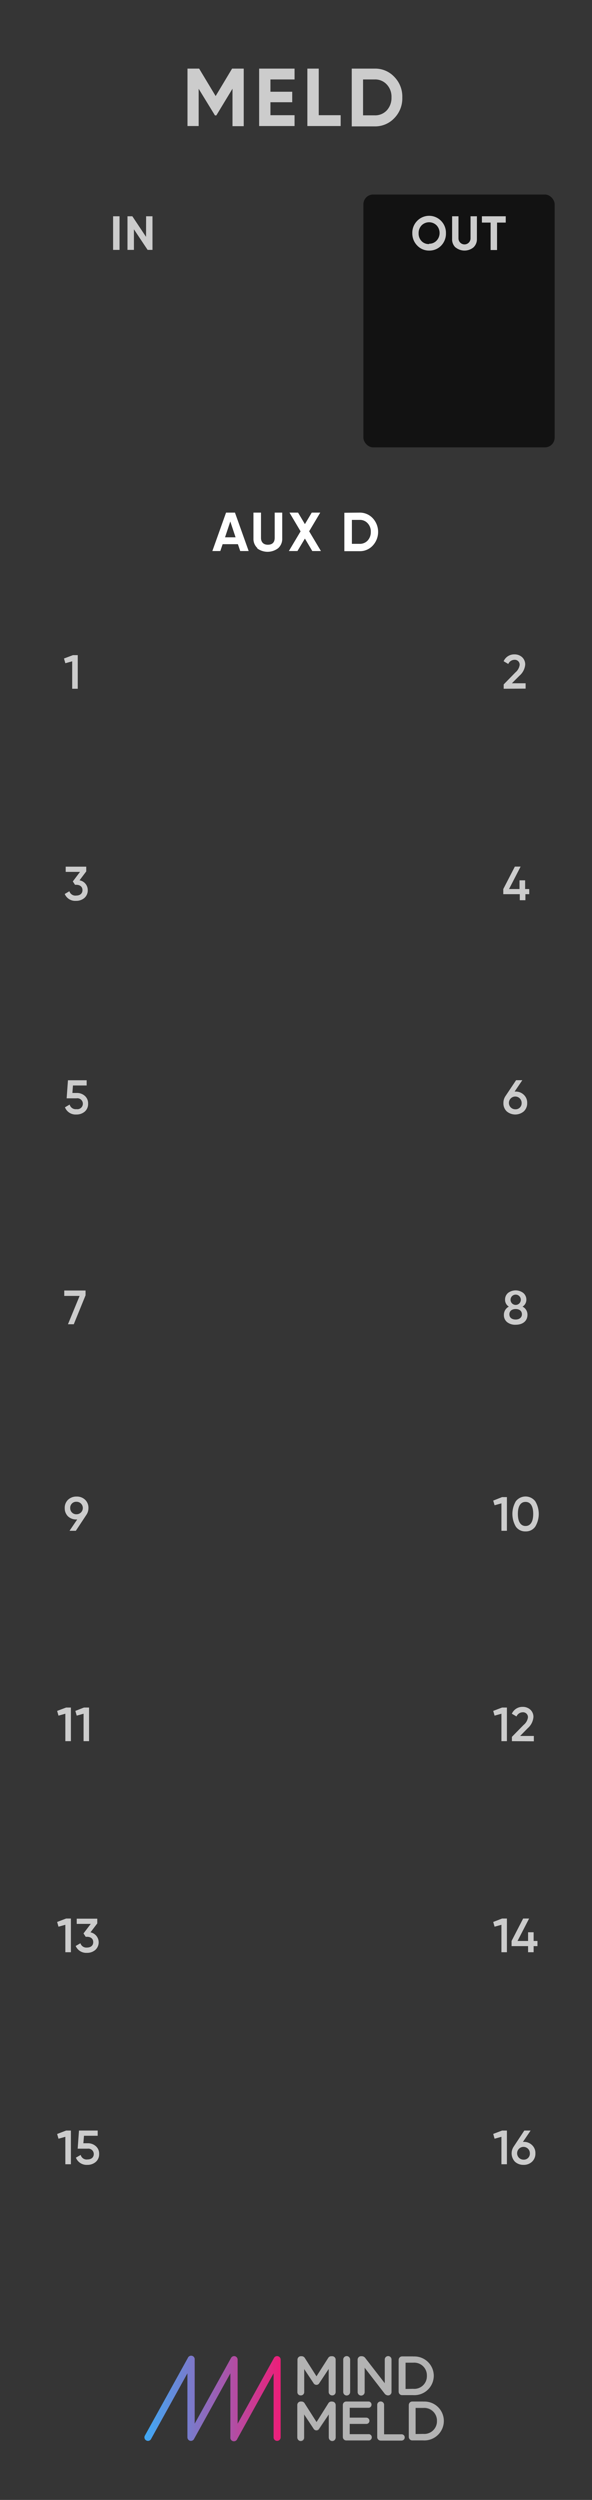 <?xml version="1.0" encoding="UTF-8" standalone="no"?>
<svg
   xmlns:dc="http://purl.org/dc/elements/1.1/"
   xmlns:cc="http://creativecommons.org/ns#"
   xmlns:rdf="http://www.w3.org/1999/02/22-rdf-syntax-ns#"
   xmlns:svg="http://www.w3.org/2000/svg"
   xmlns="http://www.w3.org/2000/svg"
   xmlns:sodipodi="http://sodipodi.sourceforge.net/DTD/sodipodi-0.dtd"
   xmlns:inkscape="http://www.inkscape.org/namespaces/inkscape"
   inkscape:version="0.92.2 (5c3e80d, 2017-08-06)"
   height="128.5mm"
   width="30.48mm"
   sodipodi:docname="Aux-D.svg"
   id="svg2531"
   version="1.1"
   viewBox="0 0 115.2 485.669">
  <rect x="0" y="0" width="115.2" height="485.669" fill="#333333" stroke="none"/>
  <sodipodi:namedview
     inkscape:current-layer="svg2531"
     inkscape:window-maximized="0"
     inkscape:window-y="23"
     inkscape:window-x="0"
     inkscape:cy="182.125"
     inkscape:cx="-50.033352"
     inkscape:zoom="1.8287447"
     units="mm"
     inkscape:document-units="mm"
     showgrid="false"
     id="namedview2533"
     inkscape:window-height="768"
     inkscape:window-width="1321"
     inkscape:pageshadow="2"
     inkscape:pageopacity="0"
     guidetolerance="10"
     gridtolerance="10"
     objecttolerance="10"
     borderopacity="1"
     bordercolor="#666666"
     pagecolor="#ffffff" />
  <defs
     id="defs2412">
    <style
       id="style2405">.cls-1{fill:#353535;}.cls-2{fill:url(#linear-gradient);}.cls-3{fill:gray;}.cls-4{fill:#b3b3b3;}.cls-5{fill:#ccc;}.cls-6{fill:#121212;}.cls-7{fill:#fff;}</style>
    <linearGradient
       gradientUnits="userSpaceOnUse"
       y2="349.56"
       x2="40.94"
       y1="349.56"
       x1="21.09"
       id="linear-gradient">
      <stop
         id="stop2407"
         stop-color="#3fa9f5"
         offset="0" />
      <stop
         id="stop2409"
         stop-color="#ed1e79"
         offset="1" />
    </linearGradient>
  </defs>
  <g
     id="Layer_2-2"
     data-name="Layer 2"
     transform="scale(1.333)">
    <g
       id="background">
      <path
         style="fill:#353535"
         inkscape:connector-curvature="0"
         id="rect4155"
         class="cls-1"
         d="M 0,0 H 86.4 V 364.25 H 0 Z" />
    </g>
  </g>
  <g
     id="branding"
     transform="scale(1.333)">
    <path
       inkscape:connector-curvature="0"
       class="cls-2"
       d="m 21.6,355.74 a 0.47,0.47 0 0 1 -0.25,-0.07 0.51,0.51 0 0 1 -0.2,-0.7 l 6.27,-11.32 a 0.52,0.52 0 0 1 1,0.25 v 9.33 l 5.31,-9.58 a 0.51,0.51 0 0 1 0.58,-0.25 0.52,0.52 0 0 1 0.38,0.5 v 9.33 L 40,343.65 a 0.51,0.51 0 0 1 0.58,-0.25 0.51,0.51 0 0 1 0.39,0.5 v 11.32 a 0.52,0.52 0 0 1 -0.52,0.52 0.51,0.51 0 0 1 -0.51,-0.52 v -9.33 l -5.31,9.58 a 0.52,0.52 0 0 1 -1,-0.25 v -9.33 l -5.31,9.58 a 0.51,0.51 0 0 1 -0.58,0.25 0.52,0.52 0 0 1 -0.38,-0.5 v -9.33 l -5.31,9.58 a 0.51,0.51 0 0 1 -0.45,0.27 z"
       id="path2417"
       style="fill:url(#linear-gradient)" />
    <path
       style="fill:#808080"
       inkscape:connector-curvature="0"
       class="cls-3"
       d="m 43.43,343.9 a 0.5,0.5 0 0 1 0.5,-0.5 H 44 a 0.54,0.54 0 0 1 0.47,0.26 l 1.71,2.68 1.72,-2.69 a 0.51,0.51 0 0 1 0.46,-0.25 h 0.1 a 0.5,0.5 0 0 1 0.51,0.5 v 4.72 a 0.49,0.49 0 0 1 -0.51,0.49 0.5,0.5 0 0 1 -0.49,-0.49 v -3.39 l -1.38,2.08 a 0.47,0.47 0 0 1 -0.84,0 l -1.37,-2.06 v 3.38 a 0.48,0.48 0 0 1 -0.5,0.48 0.47,0.47 0 0 1 -0.48,-0.48 z"
       id="path2419" />
    <path
       style="fill:#b3b3b3"
       inkscape:connector-curvature="0"
       class="cls-4"
       d="m 48.49,343.4 h -0.1 a 0.51,0.51 0 0 0 -0.46,0.25 l -1.72,2.69 -1.71,-2.68 a 0.54,0.54 0 0 0 -0.47,-0.26 h -0.1 a 0.5,0.5 0 0 0 -0.5,0.5 v 4.73 a 0.47,0.47 0 0 0 0.48,0.48 0.48,0.48 0 0 0 0.5,-0.48 v -3.38 l 1.37,2.06 a 0.47,0.47 0 0 0 0.84,0 L 48,345.23 v 3.39 a 0.5,0.5 0 0 0 0.49,0.49 0.49,0.49 0 0 0 0.51,-0.49 v -4.72 a 0.5,0.5 0 0 0 -0.51,-0.5 z"
       id="path2421" />
    <path
       style="fill:#808080"
       inkscape:connector-curvature="0"
       class="cls-3"
       d="m 50.11,343.88 a 0.5,0.5 0 0 1 1,0 v 4.74 a 0.5,0.5 0 0 1 -1,0 z"
       id="path2423" />
    <path
       style="fill:#b3b3b3"
       inkscape:connector-curvature="0"
       class="cls-4"
       d="m 50.61,343.39 a 0.49,0.49 0 0 0 -0.5,0.49 v 4.74 a 0.5,0.5 0 0 0 1,0 v -4.74 a 0.49,0.49 0 0 0 -0.49,-0.49 z"
       id="path2425" />
    <path
       style="fill:#808080"
       inkscape:connector-curvature="0"
       class="cls-3"
       d="m 52.21,343.9 a 0.5,0.5 0 0 1 0.5,-0.5 h 0.11 a 0.64,0.64 0 0 1 0.52,0.29 l 2.83,3.65 v -3.47 a 0.5,0.5 0 0 1 1,0 v 4.74 a 0.49,0.49 0 0 1 -0.49,0.5 v 0 a 0.66,0.66 0 0 1 -0.52,-0.3 l -2.91,-3.76 v 3.58 a 0.5,0.5 0 0 1 -1,0 z"
       id="path2427" />
    <path
       style="fill:#b3b3b3"
       inkscape:connector-curvature="0"
       class="cls-4"
       d="m 56.65,343.39 a 0.49,0.49 0 0 0 -0.48,0.48 v 3.47 l -2.83,-3.65 a 0.64,0.64 0 0 0 -0.52,-0.29 h -0.11 a 0.5,0.5 0 0 0 -0.5,0.5 v 4.73 a 0.5,0.5 0 0 0 1,0 v -3.58 l 2.91,3.76 a 0.66,0.66 0 0 0 0.52,0.3 v 0 a 0.49,0.49 0 0 0 0.49,-0.5 v -4.74 a 0.49,0.49 0 0 0 -0.5,-0.48 z"
       id="path2429" />
    <path
       style="fill:#808080"
       inkscape:connector-curvature="0"
       class="cls-3"
       d="m 58.2,343.93 a 0.5,0.5 0 0 1 0.51,-0.5 h 1.61 a 2.82,2.82 0 0 1 3,2.8 v 0 a 2.83,2.83 0 0 1 -3,2.82 h -1.61 a 0.49,0.49 0 0 1 -0.51,-0.5 z m 2.12,4.24 a 1.84,1.84 0 0 0 2,-1.9 v 0 a 1.85,1.85 0 0 0 -2,-1.92 H 59.2 v 3.84 z"
       id="path2431" />
    <path
       style="fill:#b3b3b3"
       inkscape:connector-curvature="0"
       class="cls-4"
       d="m 60.32,343.43 h -1.61 a 0.5,0.5 0 0 0 -0.51,0.5 v 4.64 a 0.49,0.49 0 0 0 0.51,0.5 h 1.61 a 2.83,2.83 0 0 0 3,-2.82 v 0 a 2.82,2.82 0 0 0 -3,-2.8 z m -1.12,4.74 v -3.84 h 1.12 a 1.85,1.85 0 0 1 2,1.92 v 0 a 1.84,1.84 0 0 1 -2,1.9 z"
       id="path2433" />
    <path
       style="fill:#808080"
       inkscape:connector-curvature="0"
       class="cls-3"
       d="m 43.43,350.51 a 0.5,0.5 0 0 1 0.5,-0.5 H 44 a 0.54,0.54 0 0 1 0.47,0.26 l 1.74,2.73 1.72,-2.68 a 0.52,0.52 0 0 1 0.46,-0.26 h 0.1 a 0.5,0.5 0 0 1 0.51,0.5 v 4.72 a 0.5,0.5 0 0 1 -0.51,0.5 0.51,0.51 0 0 1 -0.49,-0.5 v -3.38 l -1.38,2.07 a 0.47,0.47 0 0 1 -0.84,0 l -1.37,-2.06 v 3.38 a 0.49,0.49 0 0 1 -0.5,0.49 0.48,0.48 0 0 1 -0.48,-0.49 z"
       id="path2435" />
    <path
       style="fill:#b3b3b3"
       inkscape:connector-curvature="0"
       class="cls-4"
       d="m 48.49,350 h -0.1 a 0.52,0.52 0 0 0 -0.46,0.26 L 46.21,353 44.5,350.32 A 0.54,0.54 0 0 0 44,350 h -0.1 a 0.5,0.5 0 0 0 -0.5,0.5 v 4.73 a 0.48,0.48 0 0 0 0.48,0.49 0.49,0.49 0 0 0 0.5,-0.49 v -3.38 l 1.37,2.06 a 0.47,0.47 0 0 0 0.84,0 L 48,351.85 v 3.38 a 0.51,0.51 0 0 0 0.49,0.5 0.5,0.5 0 0 0 0.51,-0.5 v -4.72 a 0.5,0.5 0 0 0 -0.51,-0.5 z"
       id="path2437" />
    <path
       style="fill:#808080"
       inkscape:connector-curvature="0"
       class="cls-3"
       d="m 50.05,355.19 v -4.65 a 0.5,0.5 0 0 1 0.5,-0.5 h 3.3 a 0.45,0.45 0 0 1 0,0.89 h -2.8 v 1.46 h 2.43 a 0.46,0.46 0 0 1 0.45,0.46 0.44,0.44 0 0 1 -0.45,0.43 h -2.43 v 1.52 h 2.84 a 0.45,0.45 0 0 1 0,0.89 h -3.34 a 0.5,0.5 0 0 1 -0.5,-0.5 z"
       id="path2439" />
    <path
       style="fill:#b3b3b3"
       inkscape:connector-curvature="0"
       class="cls-4"
       d="m 53.85,350 h -3.3 a 0.5,0.5 0 0 0 -0.5,0.5 v 4.65 a 0.5,0.5 0 0 0 0.5,0.5 h 3.34 a 0.45,0.45 0 0 0 0,-0.89 h -2.84 v -1.52 h 2.43 a 0.44,0.44 0 0 0 0.45,-0.43 0.46,0.46 0 0 0 -0.45,-0.46 h -2.43 v -1.46 h 2.8 a 0.45,0.45 0 0 0 0,-0.89 z"
       id="path2441" />
    <path
       style="fill:#808080"
       inkscape:connector-curvature="0"
       class="cls-3"
       d="m 55.07,350.49 a 0.5,0.5 0 0 1 1,0 v 4.29 h 2.56 a 0.45,0.45 0 0 1 0.45,0.45 0.46,0.46 0 0 1 -0.45,0.46 h -3.06 a 0.5,0.5 0 0 1 -0.5,-0.5 z"
       id="path2443" />
    <path
       style="fill:#b3b3b3"
       inkscape:connector-curvature="0"
       class="cls-4"
       d="m 55.57,350 a 0.49,0.49 0 0 0 -0.5,0.49 v 4.7 a 0.5,0.5 0 0 0 0.5,0.5 h 3.06 a 0.46,0.46 0 0 0 0.45,-0.46 0.45,0.45 0 0 0 -0.45,-0.45 h -2.56 v -4.29 A 0.49,0.49 0 0 0 55.57,350 Z"
       id="path2445" />
    <path
       style="fill:#808080"
       inkscape:connector-curvature="0"
       class="cls-3"
       d="m 59.68,350.54 a 0.5,0.5 0 0 1 0.5,-0.5 h 1.61 a 2.82,2.82 0 0 1 3,2.81 v 0 a 2.84,2.84 0 0 1 -3,2.83 h -1.61 a 0.5,0.5 0 0 1 -0.5,-0.5 z m 2.11,4.24 a 1.85,1.85 0 0 0 2,-1.9 v 0 a 1.86,1.86 0 0 0 -2,-1.92 h -1.12 v 3.84 z"
       id="path2447" />
    <path
       style="fill:#b3b3b3"
       inkscape:connector-curvature="0"
       class="cls-4"
       d="m 61.79,350 h -1.61 a 0.5,0.5 0 0 0 -0.5,0.5 v 4.65 a 0.5,0.5 0 0 0 0.5,0.5 h 1.61 a 2.84,2.84 0 0 0 3,-2.83 v 0 a 2.82,2.82 0 0 0 -3,-2.81 z m -1.12,4.74 v -3.84 h 1.12 a 1.86,1.86 0 0 1 2,1.92 v 0 a 1.85,1.85 0 0 1 -2,1.9 z"
       id="path2449" />
    <path
       style="fill:#cccccc"
       inkscape:connector-curvature="0"
       class="cls-5"
       d="m 35.58,10 v 8.39 h -1.64 v -5.46 l -2.36,3.89 h -0.2 L 29,12.94 v 5.43 H 27.37 V 10 h 1.7 l 2.41,4 2.4,-4 z"
       id="path2451" />
    <path
       style="fill:#cccccc"
       inkscape:connector-curvature="0"
       class="cls-5"
       d="M 39.48,16.79 H 43 v 1.58 H 37.83 V 10 H 43 v 1.58 h -3.52 v 1.79 h 3.18 v 1.53 h -3.18 z"
       id="path2453" />
    <path
       style="fill:#cccccc"
       inkscape:connector-curvature="0"
       class="cls-5"
       d="m 46.53,16.79 h 3.2 v 1.58 H 44.87 V 10 h 1.66 z"
       id="path2455" />
    <path
       style="fill:#cccccc"
       inkscape:connector-curvature="0"
       class="cls-5"
       d="m 54.69,10 a 3.81,3.81 0 0 1 2.88,1.21 4.1,4.1 0 0 1 1.16,3 4.11,4.11 0 0 1 -1.16,3 3.84,3.84 0 0 1 -2.88,1.21 H 51.35 V 10 Z m 0,6.81 a 2.31,2.31 0 0 0 1.77,-0.72 2.66,2.66 0 0 0 0.69,-1.9 2.59,2.59 0 0 0 -0.69,-1.88 2.29,2.29 0 0 0 -1.77,-0.73 H 53 v 5.23 z"
       id="path2457" />
  </g>
  <g
     id="EQ_bgs_copy"
     data-name="EQ bgs copy"
     transform="scale(1.333)">
    <rect
       style="fill:#121212"
       class="cls-6"
       x="53.05"
       y="28.35"
       width="27.92"
       height="36.85"
       rx="1.42"
       id="rect2460" />
  </g>
  <g
     id="labels"
     transform="scale(1.333)">
    <path
       style="fill:#cccccc"
       inkscape:connector-curvature="0"
       class="cls-5"
       d="m 16.51,31.52 h 0.94 v 4.9 h -0.94 z"
       id="path2463" />
    <path
       style="fill:#cccccc"
       inkscape:connector-curvature="0"
       class="cls-5"
       d="m 21.33,31.52 h 0.93 v 4.9 h -0.71 l -2,-3 v 3 h -0.94 v -4.9 h 0.71 l 2,3 z"
       id="path2465" />
    <path
       style="fill:#cccccc"
       inkscape:connector-curvature="0"
       class="cls-5"
       d="M 62.64,36.52 A 2.35,2.35 0 0 1 60.9,35.78 2.5,2.5 0 0 1 60.19,34 a 2.47,2.47 0 0 1 0.71,-1.81 2.43,2.43 0 0 1 3.49,0 2.47,2.47 0 0 1 0.71,1.81 2.5,2.5 0 0 1 -0.71,1.81 2.37,2.37 0 0 1 -1.75,0.71 z m 0,-1 a 1.43,1.43 0 0 0 1.09,-0.45 1.58,1.58 0 0 0 0.44,-1.07 1.61,1.61 0 0 0 -0.44,-1.16 1.55,1.55 0 0 0 -2.18,0 1.61,1.61 0 0 0 -0.44,1.16 1.58,1.58 0 0 0 0.44,1.15 1.43,1.43 0 0 0 1.09,0.42 z"
       id="path2467" />
    <path
       style="fill:#cccccc"
       inkscape:connector-curvature="0"
       class="cls-5"
       d="M 66.49,36.06 A 1.61,1.61 0 0 1 66,34.82 v -3.3 h 0.93 v 3.22 a 0.88,0.88 0 0 0 1.76,0 v -3.22 h 0.93 v 3.3 a 1.61,1.61 0 0 1 -0.51,1.24 2.07,2.07 0 0 1 -2.6,0 z"
       id="path2469" />
    <path
       style="fill:#cccccc"
       inkscape:connector-curvature="0"
       class="cls-5"
       d="m 73.83,31.52 v 0.92 h -1.27 v 4 h -0.94 v -4 h -1.27 v -0.92 z"
       id="path2471" />
  </g>
  <g
     id="AUX_D"
     data-name="AUX D"
     transform="scale(1.333)">
    <path
       style="fill:#ffffff"
       inkscape:connector-curvature="0"
       class="cls-7"
       d="m 35.07,80.31 -0.34,-1 H 32.5 l -0.34,1 H 31 l 2,-5.6 h 1.3 l 2,5.6 z m -2.22,-2 h 1.54 L 33.62,76 Z"
       id="path2474" />
    <path
       style="fill:#ffffff"
       inkscape:connector-curvature="0"
       class="cls-7"
       d="M 37.6,79.9 A 1.81,1.81 0 0 1 37,78.48 v -3.77 h 1.1 v 3.68 c 0,0.59 0.33,1 1,1 0.67,0 1,-0.36 1,-1 v -3.68 h 1.1 v 3.77 a 1.81,1.81 0 0 1 -0.6,1.42 2.54,2.54 0 0 1 -3.08,0 z"
       id="path2476" />
    <path
       style="fill:#ffffff"
       inkscape:connector-curvature="0"
       class="cls-7"
       d="m 46.85,80.31 h -1.26 l -1.08,-1.82 -1.09,1.82 h -1.25 l 1.71,-2.87 -1.62,-2.73 h 1.25 l 1,1.68 1,-1.68 h 1.24 l -1.62,2.72 z"
       id="path2478" />
    <path
       style="fill:#ffffff"
       inkscape:connector-curvature="0"
       class="cls-7"
       d="m 52.49,74.71 a 2.57,2.57 0 0 1 1.92,0.81 2.93,2.93 0 0 1 0,4 2.53,2.53 0 0 1 -1.92,0.81 h -2.22 v -5.6 z m 0,4.55 a 1.54,1.54 0 0 0 1.18,-0.48 1.77,1.77 0 0 0 0.46,-1.27 1.71,1.71 0 0 0 -0.46,-1.25 1.51,1.51 0 0 0 -1.18,-0.49 h -1.12 v 3.49 z"
       id="path2480" />
  </g>
  <g
     id="_1-16"
     data-name="1-16"
     transform="scale(1.333)">
    <path
       style="fill:#cccccc"
       inkscape:connector-curvature="0"
       class="cls-5"
       d="m 10.65,95.48 h 0.7 v 4.9 h -0.81 v -4 l -1,0.28 -0.2,-0.69 z"
       id="path2483" />
    <path
       style="fill:#cccccc"
       inkscape:connector-curvature="0"
       class="cls-5"
       d="M 73.53,100.38 V 99.75 L 75.24,98 a 1.75,1.75 0 0 0 0.62,-1.08 0.71,0.71 0 0 0 -0.75,-0.76 1,1 0 0 0 -0.91,0.61 l -0.68,-0.4 a 1.68,1.68 0 0 1 1.58,-1 1.63,1.63 0 0 1 1.11,0.4 1.44,1.44 0 0 1 0.46,1.11 2.4,2.4 0 0 1 -0.84,1.6 l -1.1,1.1 h 2 v 0.78 z"
       id="path2485" />
    <path
       style="fill:#cccccc"
       inkscape:connector-curvature="0"
       class="cls-5"
       d="m 11.61,128.3 a 1.44,1.44 0 0 1 1.2,1.42 1.46,1.46 0 0 1 -0.5,1.16 1.82,1.82 0 0 1 -1.22,0.41 1.65,1.65 0 0 1 -1.64,-1 l 0.68,-0.4 a 0.91,0.91 0 0 0 1,0.63 c 0.56,0 0.91,-0.31 0.91,-0.79 0,-0.48 -0.35,-0.78 -0.91,-0.78 h -0.18 l -0.32,-0.49 1.05,-1.39 H 9.59 v -0.76 h 3 V 127 Z"
       id="path2487" />
    <path
       style="fill:#cccccc"
       inkscape:connector-curvature="0"
       class="cls-5"
       d="m 77.26,129.57 v 0.75 H 76.7 v 0.88 h -0.82 v -0.88 h -2.41 v -0.75 l 1.69,-3.27 H 76 l -1.69,3.27 h 1.53 v -1.27 h 0.82 v 1.27 z"
       id="path2489" />
    <path
       style="fill:#cccccc"
       inkscape:connector-curvature="0"
       class="cls-5"
       d="m 11.2,159.29 a 1.72,1.72 0 0 1 1.18,0.42 1.43,1.43 0 0 1 0.48,1.15 1.45,1.45 0 0 1 -0.49,1.15 1.83,1.83 0 0 1 -1.22,0.42 1.67,1.67 0 0 1 -1.67,-1.05 l 0.69,-0.4 a 0.91,0.91 0 0 0 1,0.67 0.8,0.8 0 1 0 0,-1.58 H 9.73 l 0.19,-2.63 h 2.73 v 0.76 h -2 l -0.08,1.09 z"
       id="path2491" />
    <path
       style="fill:#cccccc"
       inkscape:connector-curvature="0"
       class="cls-5"
       d="m 75.22,159.09 a 1.67,1.67 0 0 1 1.25,0.47 1.57,1.57 0 0 1 0.49,1.2 1.61,1.61 0 0 1 -0.49,1.21 1.93,1.93 0 0 1 -2.5,0 1.6,1.6 0 0 1 -0.48,-1.21 1.77,1.77 0 0 1 0.29,-1 l 1.56,-2.33 h 0.91 l -1.12,1.65 z m 0.93,1.67 a 0.93,0.93 0 1 0 -0.93,0.91 0.88,0.88 0 0 0 0.93,-0.91 z"
       id="path2493" />
    <path
       style="fill:#cccccc"
       inkscape:connector-curvature="0"
       class="cls-5"
       d="m 9.38,188.08 h 3.11 v 0.7 L 10.77,193 H 9.92 l 1.7,-4.13 H 9.38 Z"
       id="path2495" />
    <path
       style="fill:#cccccc"
       inkscape:connector-curvature="0"
       class="cls-5"
       d="m 77,191.62 c 0,0.9 -0.68,1.45 -1.72,1.45 a 1.89,1.89 0 0 1 -1.25,-0.38 1.3,1.3 0 0 1 -0.47,-1.07 1.33,1.33 0 0 1 0.72,-1.19 1.16,1.16 0 0 1 -0.55,-1 1.25,1.25 0 0 1 0.44,-1 1.84,1.84 0 0 1 2.21,0 1.26,1.26 0 0 1 0.46,1 1.17,1.17 0 0 1 -0.56,1 1.29,1.29 0 0 1 0.72,1.19 z m -0.81,-0.07 c 0,-0.49 -0.37,-0.77 -0.91,-0.77 -0.54,0 -0.92,0.28 -0.92,0.77 0,0.49 0.37,0.76 0.92,0.76 0.55,0 0.91,-0.31 0.91,-0.76 z m -1.66,-2.12 a 0.75,0.75 0 0 0 1.5,0 0.75,0.75 0 0 0 -1.5,0 z"
       id="path2497" />
    <path
       style="fill:#cccccc"
       inkscape:connector-curvature="0"
       class="cls-5"
       d="m 12.62,220.76 -1.55,2.34 h -0.92 l 1.12,-1.65 H 11.18 A 1.74,1.74 0 0 1 9.93,221 a 1.64,1.64 0 0 1 -0.48,-1.21 1.6,1.6 0 0 1 0.48,-1.21 1.75,1.75 0 0 1 1.25,-0.47 1.73,1.73 0 0 1 1.25,0.47 1.6,1.6 0 0 1 0.48,1.21 1.71,1.71 0 0 1 -0.29,0.97 z m -1.44,-0.07 a 0.91,0.91 0 1 0 0,-1.82 0.87,0.87 0 0 0 -0.93,0.91 0.88,0.88 0 0 0 0.93,0.91 z"
       id="path2499" />
    <path
       style="fill:#cccccc"
       inkscape:connector-curvature="0"
       class="cls-5"
       d="M 73.29,218.19 H 74 v 4.91 h -0.8 v -4 l -1,0.28 -0.2,-0.68 z"
       id="path2501" />
    <path
       style="fill:#cccccc"
       inkscape:connector-curvature="0"
       class="cls-5"
       d="m 76.72,223.19 a 1.65,1.65 0 0 1 -1.42,-0.7 3.65,3.65 0 0 1 0,-3.69 1.79,1.79 0 0 1 2.84,0 3.59,3.59 0 0 1 0,3.69 1.65,1.65 0 0 1 -1.42,0.7 z m 1.12,-2.55 c 0,-1.12 -0.39,-1.75 -1.12,-1.75 -0.73,0 -1.12,0.63 -1.12,1.75 0,1.12 0.4,1.76 1.12,1.76 0.72,0 1.12,-0.63 1.12,-1.76 z"
       id="path2503" />
    <path
       style="fill:#cccccc"
       inkscape:connector-curvature="0"
       class="cls-5"
       d="m 9.65,248.86 h 0.7 v 4.9 H 9.54 v -4 l -1,0.28 -0.2,-0.69 z"
       id="path2505" />
    <path
       style="fill:#cccccc"
       inkscape:connector-curvature="0"
       class="cls-5"
       d="M 12.25,248.86 H 13 v 4.9 h -0.8 v -4 l -1,0.28 -0.2,-0.69 z"
       id="path2507" />
    <path
       style="fill:#cccccc"
       inkscape:connector-curvature="0"
       class="cls-5"
       d="M 73.29,248.86 H 74 v 4.9 h -0.8 v -4 l -1,0.28 -0.2,-0.69 z"
       id="path2509" />
    <path
       style="fill:#cccccc"
       inkscape:connector-curvature="0"
       class="cls-5"
       d="m 74.73,253.76 v -0.63 l 1.71,-1.74 a 1.72,1.72 0 0 0 0.63,-1.08 0.71,0.71 0 0 0 -0.76,-0.76 1,1 0 0 0 -0.91,0.61 l -0.68,-0.4 a 1.69,1.69 0 0 1 1.58,-1 1.63,1.63 0 0 1 1.11,0.4 1.41,1.41 0 0 1 0.46,1.11 2.42,2.42 0 0 1 -0.83,1.6 L 75.93,253 h 2 v 0.78 z"
       id="path2511" />
    <path
       style="fill:#cccccc"
       inkscape:connector-curvature="0"
       class="cls-5"
       d="m 9.65,279.61 h 0.7 v 4.91 H 9.54 v -4 l -1,0.28 -0.2,-0.69 z"
       id="path2513" />
    <path
       style="fill:#cccccc"
       inkscape:connector-curvature="0"
       class="cls-5"
       d="m 13.21,281.62 a 1.49,1.49 0 0 1 0.7,2.57 1.81,1.81 0 0 1 -1.22,0.42 1.67,1.67 0 0 1 -1.64,-1 l 0.69,-0.4 a 0.9,0.9 0 0 0 0.95,0.63 c 0.57,0 0.92,-0.3 0.92,-0.79 0,-0.49 -0.35,-0.78 -0.92,-0.78 h -0.18 l -0.32,-0.49 1.06,-1.39 H 11.2 v -0.76 h 3 v 0.69 z"
       id="path2515" />
    <path
       style="fill:#cccccc"
       inkscape:connector-curvature="0"
       class="cls-5"
       d="M 73.29,279.61 H 74 v 4.91 h -0.8 v -4 l -1,0.28 -0.2,-0.69 z"
       id="path2517" />
    <path
       style="fill:#cccccc"
       inkscape:connector-curvature="0"
       class="cls-5"
       d="m 78.46,282.88 v 0.75 H 77.9 v 0.89 h -0.81 v -0.89 h -2.41 v -0.75 l 1.69,-3.27 h 0.87 l -1.69,3.27 h 1.54 v -1.27 h 0.81 v 1.27 z"
       id="path2519" />
    <path
       style="fill:#cccccc"
       inkscape:connector-curvature="0"
       class="cls-5"
       d="m 9.65,310.51 h 0.7 v 4.91 H 9.54 v -4 l -1,0.28 -0.2,-0.69 z"
       id="path2521" />
    <path
       style="fill:#cccccc"
       inkscape:connector-curvature="0"
       class="cls-5"
       d="m 12.8,312.36 a 1.72,1.72 0 0 1 1.18,0.42 1.42,1.42 0 0 1 0.49,1.15 1.45,1.45 0 0 1 -0.5,1.16 1.83,1.83 0 0 1 -1.22,0.42 1.68,1.68 0 0 1 -1.67,-1.05 l 0.7,-0.4 a 0.89,0.89 0 0 0 1,0.66 c 0.55,0 0.91,-0.3 0.91,-0.79 a 0.79,0.79 0 0 0 -0.89,-0.78 h -1.46 l 0.19,-2.64 h 2.73 v 0.76 h -2 l -0.09,1.09 z"
       id="path2523" />
    <path
       style="fill:#cccccc"
       inkscape:connector-curvature="0"
       class="cls-5"
       d="M 73.29,310.51 H 74 v 4.91 h -0.8 v -4 l -1,0.28 L 72,311 Z"
       id="path2525" />
    <path
       style="fill:#cccccc"
       inkscape:connector-curvature="0"
       class="cls-5"
       d="m 76.43,312.16 a 1.67,1.67 0 0 1 1.24,0.47 1.57,1.57 0 0 1 0.49,1.2 1.61,1.61 0 0 1 -0.49,1.22 1.74,1.74 0 0 1 -1.24,0.46 1.81,1.81 0 0 1 -1.26,-0.46 1.77,1.77 0 0 1 -0.18,-2.2 l 1.55,-2.34 h 0.92 l -1.12,1.65 z m 0.92,1.67 a 0.93,0.93 0 1 0 -0.92,0.92 0.87,0.87 0 0 0 0.92,-0.92 z"
       id="path2527" />
  </g>
</svg>
